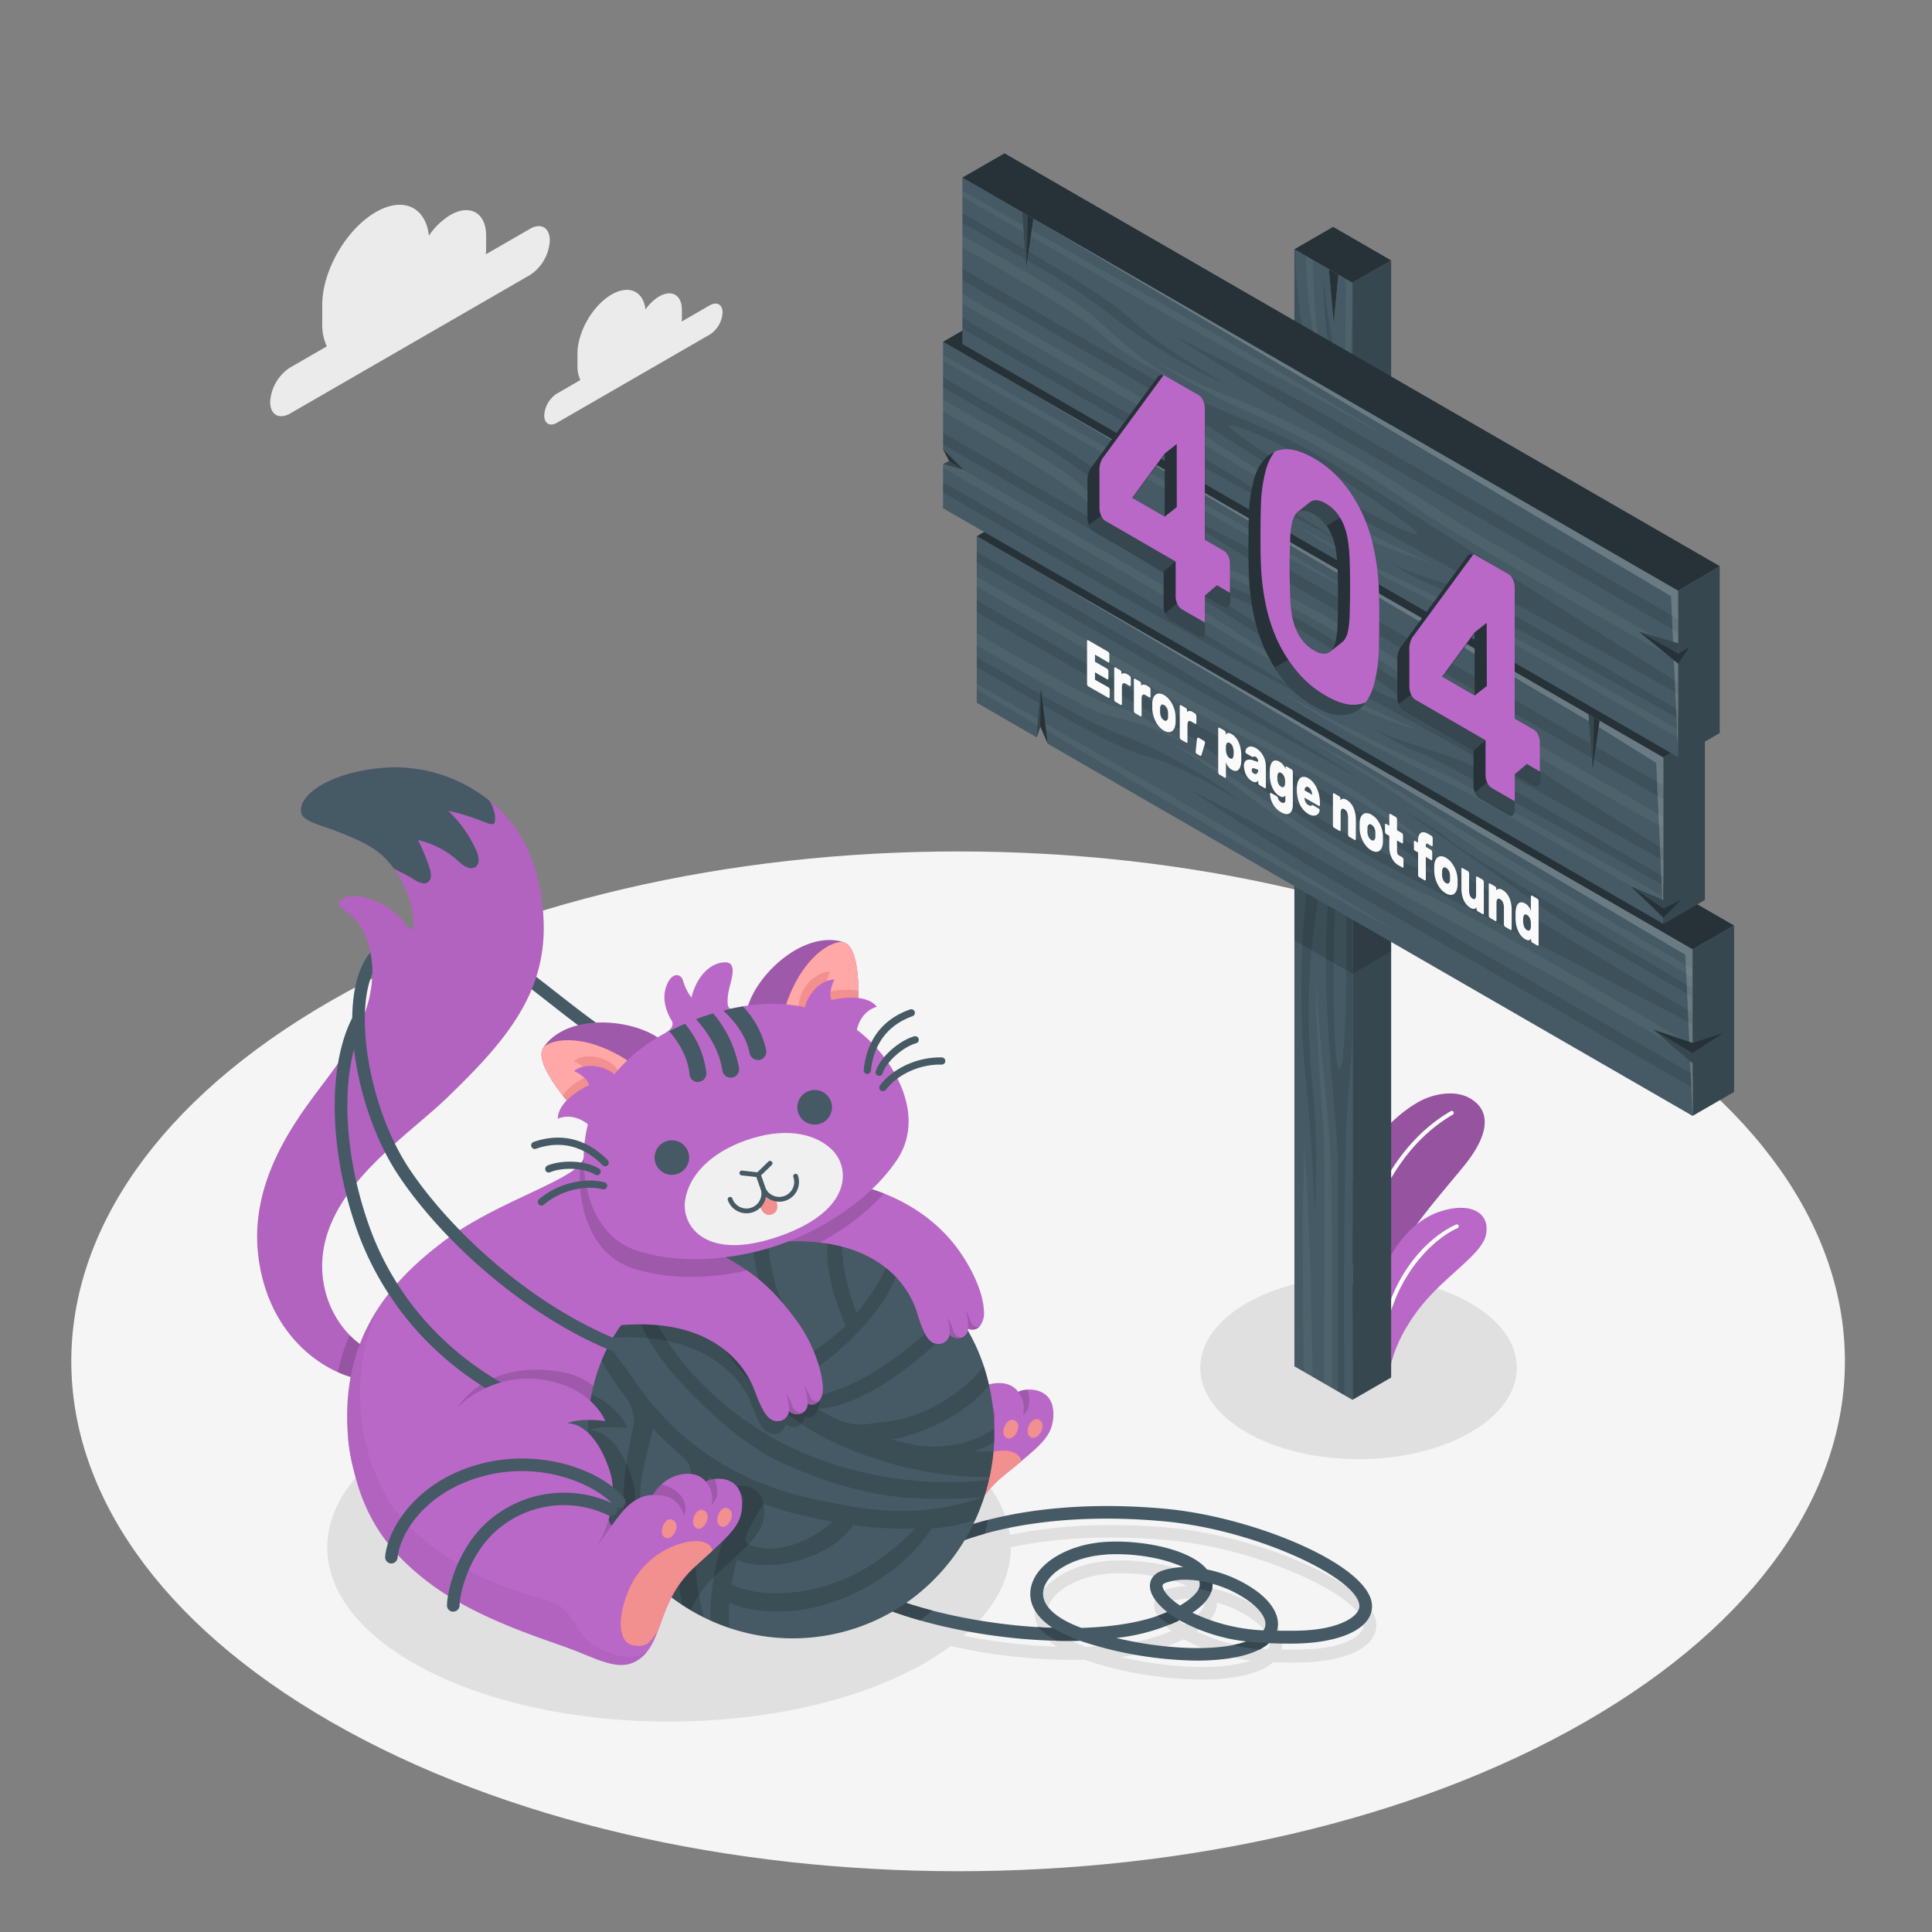 <svg xmlns="http://www.w3.org/2000/svg" xmlns:xlink="http://www.w3.org/1999/xlink" viewBox="0 0 500 500"><rect x="0" y="0" width="500" height="500" fill="#808080" stroke="none"/><defs><clipPath id="freepik--clip-path--inject-28"><path d="M256.53,361.25c5.06,29.3-14,57.06-42.59,62s-55.87-14.8-60.94-44.1c-4.26-24.66,9.1-45.21,30.49-54a61.87,61.87,0,0,1,19.73-4.49C229.07,319.07,251.87,334.32,256.53,361.25Z" style="fill:none"></path></clipPath></defs><g id="freepik--Floor--inject-28"><path id="freepik--floor--inject-28" d="M410.25,259c-89.63-51.53-234.95-51.53-324.58,0s-89.62,135.09,0,186.62,234.94,51.54,324.57,0S499.87,310.5,410.25,259Z" style="fill:#f5f5f5"></path></g><g id="freepik--Shadows--inject-28"><ellipse id="freepik--Shadow--inject-28" cx="351.59" cy="353.98" rx="40.97" ry="23.65" style="fill:#e0e0e0"></ellipse><path id="freepik--shadow--inject-28" d="M302.71,395.39c-16.36-1.51-30.28-.47-41.34,1.82-1.46-10.44-10-20.66-25.68-28.64-34.54-17.61-90.55-17.61-125.09,0s-34.54,46.16,0,63.77,90.55,17.6,125.09,0A74.66,74.66,0,0,0,246.05,426a143.47,143.47,0,0,0,34.5,3.53l1.19.39a98.94,98.94,0,0,0,29.07,4.75c7.63,0,14-1.21,17.6-3.66a10.91,10.91,0,0,0,1.08-.83c4.72.14,9.85.33,15.25-.75,7.83-1.58,11.67-5,11.45-9.12C355.64,410,325.6,397.49,302.71,395.39ZM281,426.21c-6.72-2.47-10.3-5.84-9.9-9.38.53-4.66,7.41-8.86,15.67-9.55,1.14-.09,2.31-.14,3.47-.14,6.37,0,12.9,1.36,17,3.35a18.05,18.05,0,0,0-5.42.91c-2.47.85-3.61,2.83-3,5.17.48,1.76,2,3.69,4.32,5.54C297.41,424.66,289.59,425.94,281,426.21Zm26.88-12.47a22.35,22.35,0,0,1,3.61.3,1.43,1.43,0,0,1,.09.27c.49,1.74-1.34,3.92-5.08,6.11-2.57-1.72-4.11-3.45-4.45-4.71-.11-.39-.23-.84.88-1.22A15.24,15.24,0,0,1,307.86,413.74ZM290,428.81a50.6,50.6,0,0,0,15.84-4.33l.51-.26a46.88,46.88,0,0,0,17.36,5.5C316.47,432.3,303.14,431.92,290,428.81Zm38.11-2a47.33,47.33,0,0,1-18.4-4.59c3.56-2.39,5.31-4.89,5.23-7.46a29.4,29.4,0,0,1,9.7,4.68c2.65,2,4.09,4.18,4,5.91A3,3,0,0,1,328.09,426.85Zm16-.63c-4.44.9-8.62.71-12.48.73a6.47,6.47,0,0,0,.24-1.33c.2-2.88-1.66-6-5.24-8.73a33.53,33.53,0,0,0-13.14-5.81c-4.39-5.46-17.77-7.82-27-7.06-9.92.84-17.94,6.18-18.65,12.44-.27,2.37.36,6.22,5.69,9.74a147.72,147.72,0,0,1-24.14-2.85c8.14-7,12.21-15,12.22-22.88,10.79-2.28,24.52-3.33,40.81-1.83,23.95,2.2,50.14,14.7,50.52,21.84C353,422.61,349.83,425.07,344.09,426.22Z" style="fill:#e0e0e0"></path></g><g id="freepik--Clouds--inject-28"><g id="freepik--clouds--inject-28"><path d="M137.17,59.22l-11.46,6.61a13,13,0,0,0,.1-1.51V61c0-5.91-4.15-8.3-9.27-5.35A17.92,17.92,0,0,0,111,61c-.83-7.43-6.66-10.2-13.74-6.11-7.65,4.42-13.86,15.16-13.86,24v5a13.07,13.07,0,0,0,1.18,5.75l-9.52,5.49a11.37,11.37,0,0,0-5.14,8.9c0,3.28,2.3,4.61,5.14,3l62.09-35.85a11.38,11.38,0,0,0,5.14-8.9C142.31,58.91,140,57.58,137.17,59.22Z" style="fill:#ebebeb"></path><path d="M183.72,79l-7.31,4.22a8,8,0,0,0,.06-1V80.13c0-3.76-2.64-5.29-5.9-3.4a11.39,11.39,0,0,0-3.52,3.38c-.54-4.74-4.25-6.5-8.76-3.89-4.88,2.81-8.84,9.66-8.84,15.3v3.17a8.27,8.27,0,0,0,.75,3.66l-6.07,3.51a7.23,7.23,0,0,0-3.28,5.67c0,2.09,1.47,2.94,3.28,1.89l39.59-22.85A7.25,7.25,0,0,0,187,80.89C187,78.8,185.53,78,183.72,79Z" style="fill:#ebebeb"></path></g></g><g id="freepik--Plant--inject-28"><g id="freepik--Plants--inject-28"><path d="M345.19,350.33a126.12,126.12,0,0,1,2.06-35c2.66-13.82,10.59-25,20.08-30.26,3.29-1.81,10.17-3.75,14.67.31,4.29,3.87,2,10.1-3.25,16.51-10.34,12.62-20.53,23.18-23.32,39.74l-1.16,12.28Z" style="fill:#BA68C8"></path><path d="M345.19,350.33a126.12,126.12,0,0,1,2.06-35c2.66-13.82,10.59-25,20.08-30.26,3.29-1.81,10.17-3.75,14.67.31,4.29,3.87,2,10.1-3.25,16.51-10.34,12.62-20.53,23.18-23.32,39.74l-1.16,12.28Z" style="opacity:0.2"></path><path d="M348.39,348.78a.52.52,0,0,1-.52-.52c0-16,3.39-29.85,10.37-42.35,4.6-8.26,10.24-14.26,17.22-18.34a.52.52,0,0,1,.71.19.51.51,0,0,1-.19.7c-6.82,4-12.33,9.85-16.85,18-6.88,12.35-10.23,26-10.23,41.85A.51.51,0,0,1,348.39,348.78Z" style="fill:#fff"></path><path d="M359.61,356.09c0-3.93,2.62-11.21,8.32-18.25,6.3-7.8,15.57-13.26,16.62-18.19,1.27-5.92-4.17-8.8-12.22-6-9.67,3.42-19.21,16.73-18.06,40.23Z" style="fill:#BA68C8"></path><path d="M357.29,352.59a.47.47,0,0,0,.31-.43c1.19-20.82,13.23-31.51,19.63-34.34a.5.5,0,0,0,.25-.65.49.49,0,0,0-.65-.25c-7.08,3.13-19,13.93-20.21,35.19a.51.51,0,0,0,.47.52A.45.45,0,0,0,357.29,352.59Z" style="fill:#fff"></path></g></g><g id="freepik--Character--inject-28"><g id="freepik--Cat--inject-28"><g id="freepik--Yarn--inject-28"><path d="M309.71,429.76A98.94,98.94,0,0,1,280.64,425l-1.19-.39c-16.45.47-35.38-2.67-49.2-7.82l1.14-3.06c11.37,4.23,26.75,7.09,41,7.55-5.34-3.52-6-7.37-5.69-9.73.71-6.27,8.72-11.61,18.65-12.45,9.22-.76,22.6,1.6,27,7.07a33.38,33.38,0,0,1,13.14,5.8c3.58,2.75,5.44,5.85,5.24,8.73a6.47,6.47,0,0,1-.24,1.33c3.86,0,8,.17,12.48-.73,5.74-1.15,8.95-3.61,8.84-5.74-.38-7.14-26.57-19.64-50.52-21.84-31.9-2.94-54,3.89-63.31,10.63l-1.92-2.64c9.72-7.07,32.73-14.26,65.53-11.24,22.88,2.1,52.93,14.56,53.48,24.92.22,4.09-3.63,7.54-11.45,9.12-5.41,1.08-10.54.89-15.26.75a9.69,9.69,0,0,1-1.07.83C323.7,428.55,317.33,429.76,309.71,429.76Zm-20.83-5.85c13.16,3.11,26.49,3.48,33.71.9a46.82,46.82,0,0,1-17.36-5.5l-.51.26A50.87,50.87,0,0,1,288.88,423.91Zm19.71-6.55a47.42,47.42,0,0,0,18.4,4.58,3.15,3.15,0,0,0,.5-1.46c.12-1.72-1.33-3.88-4-5.91a29.6,29.6,0,0,0-9.7-4.68C313.9,412.46,312.15,415,308.59,417.36Zm-19.47-15.13c-1.17,0-2.33,0-3.47.14-8.26.69-15.15,4.89-15.67,9.55-.4,3.54,3.18,6.91,9.89,9.38,8.61-.27,16.43-1.55,22.21-4.1-2.34-1.85-3.83-3.78-4.31-5.54-.63-2.34.51-4.32,3-5.17a18,18,0,0,1,5.42-.91C302,403.59,295.49,402.23,289.12,402.23Zm17.64,6.6a15.16,15.16,0,0,0-4.95.75c-1.11.38-1,.83-.88,1.22.34,1.26,1.87,3,4.45,4.71,3.74-2.19,5.57-4.37,5.08-6.11a1.43,1.43,0,0,0-.09-.27A23.65,23.65,0,0,0,306.76,408.83Z" style="fill:#455a64"></path><path d="M319.12,425.73a68.34,68.34,0,0,0,6.78,1.2,12.76,12.76,0,0,0,1.41-.83,9.69,9.69,0,0,0,1.07-.83s-3.2-.16-5.79-.46A24.55,24.55,0,0,1,319.12,425.73Z" style="fill:#37474f"></path><path d="M302.82,420.43c.65-.27,1.29-.56,1.9-.86l.51-.26a20.91,20.91,0,0,1-3.15-2.11c-.77.34-1.59.65-2.43.95A13.06,13.06,0,0,0,302.82,420.43Z" style="fill:#37474f"></path><path d="M310.46,409.4a2.49,2.49,0,0,1-.24,1.8,13.53,13.53,0,0,1,3.22.82,5.45,5.45,0,0,0,.38-2.13,16.47,16.47,0,0,0-3.45-.76A1.43,1.43,0,0,1,310.46,409.4Z" style="fill:#37474f"></path><path d="M268.46,421.09a24.29,24.29,0,0,0,5,3.54q3,.06,6,0a49.41,49.41,0,0,1-7-3.33C271.11,421.24,269.79,421.18,268.46,421.09Z" style="fill:#37474f"></path><path d="M236.08,401.72l1.92,2.64c3.66-2.66,9.33-5.33,16.81-7.41a25.44,25.44,0,0,0,.84-3.57C246.87,395.64,240.25,398.69,236.08,401.72Z" style="fill:#37474f"></path><path d="M241.25,416.81c-3.5-.92-6.83-1.94-9.86-3.07l-1.14,3.06c2.46.92,5.09,1.76,7.83,2.54C239.17,418.55,240.23,417.7,241.25,416.81Z" style="fill:#37474f"></path></g><g id="freepik--cat--inject-28"><path d="M178,278.37h-.07c-12.42-.47-24.18-9.7-35.55-18.62-9.72-7.63-18.91-14.84-26.76-14.84a1.63,1.63,0,0,1,0-3.26c9,0,18.6,7.54,28.78,15.53,11,8.6,22.29,17.49,33.66,17.92a1.64,1.64,0,0,1-.06,3.27Z" style="fill:#455a64"></path><g id="freepik--Tail--inject-28"><path d="M97.27,350.05c-8.84-3.28-16.4-15.37-13.11-28.83,4-16.22,21.77-27.71,31.54-37.12,18.16-17.49,29.28-31.47,23.49-56.63-5.07-22-25.46-29.36-37.58-28.91-15,.57-24.48,6.83-23.65,11.7.37,2.16,4.46,3.12,7.69,4.31,10,3.66,13.12,5.9,16.32,10.21,4.87,6.56,5.69,15.13,4.64,15.72s-2.44-4.34-9.09-7.18-9.9-.79-9.84.69,6.18,2.88,8,11.68c1.54,7.32,1.17,16.75-9.84,31.82-6.78,9.28-22.19,26.65-18.83,48.82S87.25,356.6,94.2,357Z" style="fill:#BA68C8"></path><path d="M97.27,350.05c-8.84-3.28-16.4-15.37-13.11-28.83,4-16.22,21.77-27.71,31.54-37.12,18.16-17.49,29.28-31.47,23.49-56.63-5.07-22-25.46-29.36-37.58-28.91-15,.57-24.48,6.83-23.65,11.7.37,2.16,4.46,3.12,7.69,4.31,10,3.66,13.12,5.9,16.32,10.21,4.87,6.56,5.69,15.13,4.64,15.72s-2.44-4.34-9.09-7.18-9.9-.79-9.84.69,6.18,2.88,8,11.68c1.54,7.32,1.17,16.75-9.84,31.82-6.78,9.28-22.19,26.65-18.83,48.82S87.25,356.6,94.2,357Z" style="opacity:0.05"></path><path d="M94.2,357l3.07-6.94a18.79,18.79,0,0,1-6.76-4.51,47.87,47.87,0,0,0-3.09,9.57A20.16,20.16,0,0,0,94.2,357Z" style="opacity:0.15"></path><path d="M123,224.4c1.35-.89.87-3,.2-4.42A32.51,32.51,0,0,0,116,209.83a49.49,49.49,0,0,1,6.5,1.84c3.08,1,5.07,2.31,5.53,1.17a5.79,5.79,0,0,0-.12-2.61c-.54-2.12-1.06-2.89-1.79-3.46a39.49,39.49,0,0,0-24.55-8.21c-15,.57-24.48,6.83-23.65,11.7.37,2.16,4.46,3.12,7.69,4.31,10,3.66,13.12,5.9,16.32,10.21,0,.06,3.62,1.79,5.25,2.83a5.66,5.66,0,0,0,2.39,1,1.75,1.75,0,0,0,1.13-.27c1.12-.74.88-2.42.47-3.69a51,51,0,0,0-3-7.25,23.3,23.3,0,0,1,10.44,5.45C119.86,224,121.57,225.3,123,224.4Z" style="fill:#455a64"></path></g><g id="freepik--Paw--inject-28"><path d="M171.67,344.22c1.27,17.38,7,28.2,18.82,38.24s28.69,16,36.14,19.28,13,7.2,18.36,2.64,4.92-14.43,14.47-22.27,12.9-10,13.15-15.72c.32-7.51-6.91-7.32-9.12-6.19,0,0-1.87-3.2-7.2-2a10.8,10.8,0,0,0-6.61,4.78s-3.32-.2-6.83,3.08c-3.11,2.9-9.16,10.69-9.16,10.69s6.46-10.15,3.64-21c-2.55-9.82-8.83-12.5-8.83-12.5s2.7-1.38,9.92-.09c0,0-3-8.38-16.18-11.63s-21.89,6.18-21.89,6.18Z" style="fill:#BA68C8"></path><path d="M252,360.29h0a11,11,0,0,0-2.36,2.67c2,0,6.19.21,7.66,5.31C257.34,368.27,259,362.52,252,360.29Z" style="opacity:0.15"></path><path d="M264.74,366.18s2.71-1.53,1.14-6.55a6.59,6.59,0,0,0-2.39.57A6.72,6.72,0,0,1,264.74,366.18Z" style="opacity:0.15"></path><path d="M256.26,375.87a21.26,21.26,0,0,0-14.88,13c-3,7.13-1.93,11.9,1,12.63s4.3.32,6.83-3.53c2.1-4.79,4.08-10.73,10.29-15.83l4.84-3.95C264,376.09,261.26,374.64,256.26,375.87Z" style="fill:#f28f8f"></path><path d="M254.74,369.07c-2-.79-4,3.84-1.74,4.72C254.87,374.52,257.35,370.13,254.74,369.07Z" style="fill:#ffa8a7"></path><path d="M262.4,367.5c-1.95-.79-4,3.84-1.74,4.72C262.53,373,265,368.56,262.4,367.5Z" style="fill:#f28f8f"></path><path d="M268.69,367.34c-1.95-.8-4,3.83-1.74,4.71C268.83,372.78,271.31,368.4,268.69,367.34Z" style="fill:#f28f8f"></path></g><g id="freepik--Body--inject-28"><path d="M151.07,299.58c-1,5.55-21.89,10.83-36.23,21.64s-27,25.55-24.75,51.1c2.47,28,27.71,38.33,41,38.33s58.67-3.52,81.9-36.57S204.93,297.51,151.07,299.58Z" style="fill:#BA68C8"></path><path d="M118.39,364.31s7.23-12.75,27.08-9.23,18.07,34.27,18.07,34.27.22,17.19-12.47,15.39S118.39,364.31,118.39,364.31Z" style="opacity:0.15"></path><path d="M151.07,299.58a3.78,3.78,0,0,1-.92,1.72c-.85,10.24,2.31,23.44,14,27.07,12.71,4,27.06,1.68,36.69-1.71a70.17,70.17,0,0,0,9.23-4.06C198.25,308.41,177.35,298.57,151.07,299.58Z" style="opacity:0.15"></path></g><path d="M159.08,372.19l-.35,0c-44-9.45-60.2-37.22-66-52.94-7.5-20.44-8.15-42.83-1.62-55.71A1.63,1.63,0,1,1,94.06,265c-6.14,12.12-5.43,33.46,1.78,53.11,5.53,15.08,21.15,41.74,63.58,50.86a1.63,1.63,0,0,1-.34,3.23Z" style="fill:#455a64"></path><g id="freepik--yarn--inject-28"><path d="M256.53,361.25c5.06,29.3-14,57.06-42.59,62s-55.87-14.8-60.94-44.1c-4.26-24.66,9.1-45.21,30.49-54a61.87,61.87,0,0,1,19.73-4.49C229.07,319.07,251.87,334.32,256.53,361.25Z" style="fill:#455a64"></path><g style="clip-path:url(#freepik--clip-path--inject-28)"><path d="M290.38,369.62a113.15,113.15,0,0,1-38.3,6.05,68.11,68.11,0,0,0,7.64-3.62c5.61-3,12.62-6.36,14.15-13,.3-1.24-1.22-1-1.81-.51-4.38,3.61-9.65,8.2-15.37,11.7a29.17,29.17,0,0,1-21.42,3.42c-1.51-.33-3-.7-4.54-1.11a49.29,49.29,0,0,0,14.79-5.48c10.65-6.07,16.12-14.59,18-26.46.22-1.34-1.15-1.78-2-.91-1.64,1.63-1.94,3.36-2.69,5.58-2.41,7-5.76,11.06-11.73,15.44a41.36,41.36,0,0,1-14,6.58c-2.56.64-5.21.75-7.8,1.15a14.53,14.53,0,0,1-7.92-.76,49.77,49.77,0,0,1-5.69-3.12c11.21-.66,23.73-10.57,30.93-17.28,7.62-7.11,13.13-16,11.9-26.56-.21-1.89-2.39-.75-2.65.53-1,4.93-1.45,8.17-3.75,12.87a36.61,36.61,0,0,1-9.54,11.79c-8.28,7.17-19.68,14.89-30.93,15.92-1.57-1.16-3.13-2.37-4.61-3.66,8.43-3.15,15.63-9.44,21.52-16.24a41.57,41.57,0,0,0,8.1-13.52c1.13-3.18,3.65-8.43,2.32-11.76-.63-1.56-2.56-.08-2.67,1-.79,8.11-5.44,16-10.61,22.21-2.46-6.84-4.17-12.85-3.7-20.41a87,87,0,0,1,1.49-10.64c.22-1.13.59-2.24,0-3.29-.81-1.51-2.71.84-2.43,1.94-.07-.28-1,1.17-1.09,1.27-.85,1.48-.77,3.7-1,5.36a58,58,0,0,0-.85,8.42c-.18,7.44,1.88,13.84,4.75,20.55a66.76,66.76,0,0,1-8.74,7c-1.89-1.4-3.21-5-4.27-6.93a65.3,65.3,0,0,1-4.52-8.71c-2.77-7.21-2.11-15.73-5.13-22.57-.35-.8-1.82.12-1.85.75-.26,9.38,1.29,19.06,5.4,27.6,1.6,3.34,3.92,9.14,6.92,12.37a11.32,11.32,0,0,1-2.46,1.4,9.3,9.3,0,0,1-2.92.83c-2.38.16-3.71-2-5.13-3.57a68.37,68.37,0,0,1-4.65-5.81,57.7,57.7,0,0,1-8.17-16.06c-1.46-4.79-1.12-10.31-3.42-14.83-1.11-2.18-3.79.07-3.18,1.95,1.61,5,.74,10.47,2.29,15.58A65.72,65.72,0,0,0,188.82,351a73.61,73.61,0,0,0,25.79,21.7c14,6.86,31.93,10.83,48.62,9.2a96.32,96.32,0,0,1-54-5.31c-19.5-7.87-39-25.51-44.08-46.56-.21-.8-1.64-.36-1.7.34-1,10.41,7,21.43,13.83,28.54,7.82,8.1,16.12,15.75,26.61,20.34,11.41,5,22.85,8.33,35.4,8.56a149.08,149.08,0,0,0,15.17-.32,69.64,69.64,0,0,1-19.42,3.58c-8.57.11-17.08-1.41-25.4-3.32-13.52-3.11-24.82-8.66-35.05-18.14a80.47,80.47,0,0,1-10.92-13.08c-3.1-4.43-7.66-9.52-8.82-14.87-.26-1.21-2.27.12-2.19,1,.32,4.41,2.41,8.6,4.68,12.32,1.27,2.1,2.73,4.05,4.16,6a11.45,11.45,0,0,1,2.58,6.16c.08,1.92-.62,3.52-.9,5.36s-.61,3.37-.9,5.06a65.86,65.86,0,0,0-.85,10.59c-.1,11.42,5.35,21.31,11.51,30.53.64,1,2.29-.57,2-1.45-3.38-10.63-9.88-19.05-9.27-30.75.31-5.82,2-11.19,3.33-16.74.11.12.23.26.34.36,1.94,2,4,4,6.1,5.81,1.7,1.46,3.62,3.11,3.37,5.58a29.48,29.48,0,0,1-1.41,4.87,38.5,38.5,0,0,0-1,5.54c-.4,3.21-.53,6.45-.77,9.67-.75,10.48,2,23.91,9.58,31.74a1.08,1.08,0,0,0,1.37,0,22.53,22.53,0,0,0,4.34,6.51.92.92,0,0,0,1.5-1,56.65,56.65,0,0,1-3.69-24.09c7.25,3.26,17.55,2.73,24.47.58a53,53,0,0,0,15-7,45.55,45.55,0,0,0,12.89-12.72c8.84-.73,16.2-3.47,23.94-8.09a2.38,2.38,0,0,0,.91-2.12,38.51,38.51,0,0,0,5.6-2.14,2.46,2.46,0,0,0,.85-2.94,53.78,53.78,0,0,0,18.45-8.06C291.88,371.6,292.26,369,290.38,369.62ZM193,397.53c.41-.91.85-1.83,1.32-2.72a49.41,49.41,0,0,1,3.14-5.29,2.06,2.06,0,0,0,.17-.33q2.81,1,5.74,1.86c4,1.1,8.15,2.06,12.38,2.81-.35,0-1.58,1.15-1.87,1.36-.66.47-1.34.94-2,1.37a28.78,28.78,0,0,1-4.17,2.23,22,22,0,0,1-8.77,2,16.85,16.85,0,0,1-4.4-.82C193.37,399.66,192.45,398.82,193,397.53ZM184.24,412a54.61,54.61,0,0,0,0,12.65c-2.72-7.39-4.6-14.86-4.1-22.95a88.83,88.83,0,0,1,3.44-19.58c0,.32,4.08,2.45,4.5,2.69,1.1.61,3.95,1.43,4.39,2.73a1.27,1.27,0,0,1,0,.77,5.41,5.41,0,0,1-.83,1.62C187.16,396.62,185.09,404,184.24,412Zm43.51-8.57a46.77,46.77,0,0,1-13.07,6.66c-7.23,2.43-17.94,3.54-25.38,0a50,50,0,0,1,1.44-6.45c3.67,1.76,9.23,1.58,12.54,1,6-1.11,14.09-4.48,17.42-9.95a98.29,98.29,0,0,0,16.16.88A58.25,58.25,0,0,1,227.75,403.43Z" style="opacity:0.15"></path></g></g><g style="opacity:0.15"><path d="M163.33,381.82c-4.43-12.52-10.84-11.63-10.84-11.63s2.63-1.52,9.9-.61c0,0-2-5.46-9.3-8.71a50.7,50.7,0,0,0-.09,18.28,54.84,54.84,0,0,0,8.29,20.93C163.27,396,165.81,388.83,163.33,381.82Z"></path><path d="M178.74,416.72a27.88,27.88,0,0,1,6.72-9.35c9.12-8.33,12.35-10.7,12.29-16.39-.07-7.52-7.28-7-9.43-5.71,0,0-2-3.1-7.29-1.63a10.79,10.79,0,0,0-6.35,5.12s-3.57-.37-7.28,3.61a77,77,0,0,0-6,7.94A53.83,53.83,0,0,0,178.74,416.72Z"></path></g><g id="freepik--paw--inject-28"><path d="M254.62,339.1c-.18-4.44-2.87-10.41-6.35-15.33-5.8-8.2-14.15-13.28-22.57-16L204,321.27c23.14-.78,31.11,11.4,33.25,18.2,1.48,4.7,2.73,8.32,5.47,8.32a2.78,2.78,0,0,0,3-2.34c1.89,1.8,4.72.73,4.84-1.58a2.44,2.44,0,0,0,2.91-.52A5.54,5.54,0,0,0,254.62,339.1Z" style="fill:#BA68C8"></path><path d="M225.7,307.73,204,321.27a54.81,54.81,0,0,1,8.18.3,62.43,62.43,0,0,0,16.63-12.7Q227.28,308.24,225.7,307.73Z" style="opacity:0.15"></path><path d="M253.48,343.35a.1.1,0,0,0,0-.05,1.7,1.7,0,0,1-2.21-1.2c-.74-1.77-1-2.6-1.36-3a14.75,14.75,0,0,1,.62,4.77A2.44,2.44,0,0,0,253.48,343.35Z" style="opacity:0.15"></path><path d="M248.91,346.16a2.63,2.63,0,0,1-2.35-2.17c-.56-1.86-.89-2.44-1.29-2.84a12.78,12.78,0,0,1,.46,4.3A3,3,0,0,0,248.91,346.16Z" style="opacity:0.15"></path></g><g id="freepik--paw--inject-28"><path d="M90.09,372.32c2.18,17.29,8.44,27.79,20.81,37.2S140.4,424,148,426.87s13.35,6.5,18.48,1.67,4.15-14.67,13.28-23,12.35-10.7,12.3-16.39c-.08-7.52-7.28-6.95-9.44-5.71,0,0-2-3.1-7.29-1.63a10.83,10.83,0,0,0-6.35,5.12s-3.57-.37-7.28,3.61c-2.9,3.11-8,11-8,11s7.62-11,3.89-21.53c-4.43-12.52-10.84-11.63-10.84-11.63s2.63-1.52,9.91-.61c0,0-3.37-9-16.77-10.76a26,26,0,0,0-21.54,7.32Z" style="fill:#BA68C8"></path><path d="M171.2,384.14h0a10.59,10.59,0,0,0-2.22,2.79c2.87-.05,6.35.2,8.13,5.37C177.11,392.3,179.35,386.47,171.2,384.14Z" style="opacity:0.15"></path><path d="M184.18,389.35s2.63-1.67.8-6.6a6.63,6.63,0,0,0-2.36.69A6.69,6.69,0,0,1,184.18,389.35Z" style="opacity:0.15"></path><path d="M176.23,399.47a21.28,21.28,0,0,0-14.17,13.73c-2.62,7.29-1.31,12,1.62,12.57s4.31.1,6.64-3.88c1.84-4.9,3.51-10.94,9.44-16.35,1.75-1.6,3.29-3,4.62-4.21C184,399.28,181.16,398,176.23,399.47Z" style="fill:#f28f8f"></path><path d="M173.86,393.26c-2-.69-3.79,4-1.49,4.8C174.28,398.69,176.53,394.18,173.86,393.26Z" style="fill:#f28f8f"></path><path d="M181.92,390.79c-2-.69-3.79,4-1.49,4.81C182.34,396.23,184.59,391.71,181.92,390.79Z" style="fill:#f28f8f"></path><path d="M188.2,390.3c-2-.69-3.8,4-1.49,4.8C188.62,395.73,190.86,391.22,188.2,390.3Z" style="fill:#f28f8f"></path><path d="M160.65,428.54c-11.87-2.56-10.28-9-15.59-12.78s-17.14-2.37-36.11-17.89S89.1,348.67,101.22,334c-7.65,9.41-12.61,21.54-11.13,38.33a45.2,45.2,0,0,0,1.41,7.91c3,12.76,9,21.41,19.4,29.29,12.38,9.4,29.5,14.51,37.1,17.35s13.35,6.5,18.48,1.67a9.69,9.69,0,0,0,1.12-1.28A8.88,8.88,0,0,1,160.65,428.54Z" style="opacity:0.05"></path></g><path d="M205.4,345.41c-6.19-8.51-11.06-12.49-18.57-16.69v-4.87c-1.13.39-2.25.81-3.34,1.26a51.08,51.08,0,0,0-24.91,21.16c22.86-1.72,33.15,9.94,35.7,16.65,1.79,4.71,3.28,8.33,6.08,8.17a2.85,2.85,0,0,0,2.89-2.57c2,1.72,4.87.47,4.85-1.89a2.5,2.5,0,0,0,2.94-.71,5.67,5.67,0,0,0,.91-4.41C211.5,357,209,350.39,205.4,345.41Z" style="opacity:0.15"></path><g id="freepik--paw--inject-28"><path d="M212.9,358.16c-.44-4.52-2.92-11.13-6.54-16.1-6.2-8.51-11.06-12.49-18.58-16.69v-5.92S160.69,325,160.19,343c23.59-2.17,32.45,9.8,35,16.62,1.79,4.71,3.28,8.33,6.08,8.17a2.85,2.85,0,0,0,2.89-2.57c2,1.72,4.87.47,4.85-1.89a2.5,2.5,0,0,0,2.94-.71C213,361.35,213.06,359.76,212.9,358.16Z" style="fill:#BA68C8"></path><path d="M212,362.57l0-.05a1.74,1.74,0,0,1-2.33-1.1c-.86-1.76-1.14-2.6-1.57-3a14.86,14.86,0,0,1,.92,4.84A2.5,2.5,0,0,0,212,362.57Z" style="opacity:0.15"></path><path d="M207.49,365.71a2.7,2.7,0,0,1-2.53-2.08c-.68-1.87-1.06-2.44-1.49-2.82a13.15,13.15,0,0,1,.73,4.36A3.08,3.08,0,0,0,207.49,365.71Z" style="opacity:0.15"></path><path d="M167.22,329.19c8.86,2.05,18.23,1.38,26.11-.39-1.71-1.19-3.53-2.3-5.55-3.43v-5.92S175.4,322,167.22,329.19Z" style="opacity:0.15"></path></g><path d="M193.62,260.23c2.73-8.65,14.67-19.56,24.73-16.39,5.66,1.78,3.39,22.67,3.39,22.67S203.35,267.92,193.62,260.23Z" style="fill:#BA68C8"></path><path d="M193.62,260.23c2.73-8.65,14.67-19.56,24.73-16.39,5.66,1.78,3.39,22.67,3.39,22.67S203.35,267.92,193.62,260.23Z" style="opacity:0.15"></path><path d="M202.17,264.47c9.26,2.83,19.57,2,19.57,2s2.27-20.89-3.39-22.67C214.68,243.3,205.78,248.89,202.17,264.47Z" style="fill:#ffa8a7"></path><path d="M214.06,256.78c-.86-2.32.8-5.31.8-5.31-3.39,0-7.81,3.48-8.22,9.09,0,0,6.91,8.32,14,3.91a9.26,9.26,0,0,1,1.48-3.31c.06-1.44.1-3.06.07-4.73A20.23,20.23,0,0,0,214.06,256.78Z" style="fill:#f28f8f"></path><path d="M170.17,268.47c-7.53-5-23.67-6.11-29.55,2.65-3.31,4.93,11.54,19.84,11.54,19.84S167.37,280.55,170.17,268.47Z" style="fill:#BA68C8"></path><path d="M170.17,268.47c-7.53-5-23.67-6.11-29.55,2.65-3.31,4.93,11.54,19.84,11.54,19.84S167.37,280.55,170.17,268.47Z" style="opacity:0.15"></path><path d="M166.14,277.12c-5.47,8-14,13.84-14,13.84s-14.85-14.91-11.54-19.84C143.15,268.4,153.59,267.21,166.14,277.12Z" style="fill:#ffa8a7"></path><path d="M148.52,274.62s3.17,1.3,3.95,3.65c0,0-4.6,2-6.87,5.2.85,1.1,1.72,2.14,2.53,3.09a8.94,8.94,0,0,1,4,1.84c8.29-1,8-11.22,8-11.22C157.21,273,151.17,272.5,148.52,274.62Z" style="fill:#f28f8f"></path><path d="M201.89,322.07c-9.63,3.39-24,5.67-36.69,1.72-15.15-4.72-16-25.52-12.3-35.1s11.25-19.34,28.58-25.45,29.35-3.24,38.22,1.92,21.26,21.89,12.41,35.06C224.68,311.26,211.52,318.68,201.89,322.07Z" style="fill:#BA68C8"></path><path d="M201.81,319.9c19.19-6.77,18.19-18,13.34-22.52s-12.89-5.5-22.07-2.27-14.82,9.06-15.78,15.6S182.61,326.66,201.81,319.9Z" style="fill:#f0f0f0"></path><path d="M196.56,311.86s.78,3.25,3.2,2.44,1-3.88,1-3.88l-3-2.18Z" style="fill:#f28f8f"></path><path d="M196.44,304.69l-4.51-.5a.62.62,0,0,1,.14-1.24l3.93.44,2.85-2.77a.62.62,0,0,1,.88,0,.63.63,0,0,1,0,.88Z" style="fill:#455a64"></path><path d="M193.18,314a5.12,5.12,0,0,1-4.82-3.41.62.62,0,0,1,1.18-.41,3.86,3.86,0,0,0,7.29-2.57l-1.19-3.38a.62.62,0,1,1,1.17-.41l1.19,3.38a5.1,5.1,0,0,1-3.12,6.51A5,5,0,0,1,193.18,314Z" style="fill:#455a64"></path><path d="M201.64,311a5.16,5.16,0,0,1-2.2-.5,5.06,5.06,0,0,1-2.61-2.91l-1.19-3.38a.62.62,0,1,1,1.17-.41l1.19,3.38a3.84,3.84,0,0,0,2,2.2,3.87,3.87,0,0,0,5.32-4.77.62.62,0,0,1,.38-.79.61.61,0,0,1,.79.38,5.11,5.11,0,0,1-3.12,6.51A5,5,0,0,1,201.64,311Z" style="fill:#455a64"></path><path d="M215.06,285.08a4.48,4.48,0,1,1-5.71-2.74A4.48,4.48,0,0,1,215.06,285.08Z" style="fill:#455a64"></path><path d="M169.66,301.07a4.47,4.47,0,1,0,2.73-5.71A4.48,4.48,0,0,0,169.66,301.07Z" style="fill:#455a64"></path><path d="M156.61,301.83a.93.93,0,0,1-.66-.27c-3.42-3.49-9.19-7.07-17.24-4.26a.93.93,0,0,1-.62-1.76c9-3.12,15.39.84,19.19,4.71a.93.93,0,0,1,0,1.32A.9.9,0,0,1,156.61,301.83Z" style="fill:#455a64"></path><path d="M154.54,304.15a.87.87,0,0,1-.49-.14c-3.09-1.9-8.71-1.91-11.66-.64a.93.93,0,0,1-1.23-.48,1,1,0,0,1,.49-1.23c3.38-1.45,9.71-1.5,13.38.77a.93.93,0,0,1,.3,1.28A.91.91,0,0,1,154.54,304.15Z" style="fill:#455a64"></path><path d="M140.12,312a.94.94,0,0,1-.6-1.65c5.53-4.66,12.69-5.52,17-4.35a.93.93,0,0,1-.49,1.79c-3.86-1-10.29-.24-15.31,4A.91.91,0,0,1,140.12,312Z" style="fill:#455a64"></path><path d="M224.46,277.93h-.09a.93.93,0,0,1-.84-1c.53-5.4,3-12.5,12-15.69a.93.93,0,0,1,.63,1.75c-8,2.87-10.29,9.26-10.77,14.12A.92.92,0,0,1,224.46,277.93Z" style="fill:#455a64"></path><path d="M227.52,278.44a1.18,1.18,0,0,1-.31-.05.92.92,0,0,1-.56-1.19c1.43-4.06,6.39-8,9.94-9a.93.93,0,0,1,1.15.65.92.92,0,0,1-.65,1.14c-3.1.87-7.48,4.39-8.69,7.81A.93.93,0,0,1,227.52,278.44Z" style="fill:#455a64"></path><path d="M228.47,282.39a.9.9,0,0,1-.54-.18.93.93,0,0,1-.21-1.3c2.63-3.61,8.73-7.4,16-7.25a.93.93,0,0,1,0,1.86h0c-6.58-.15-12.07,3.26-14.42,6.49A.93.93,0,0,1,228.47,282.39Z" style="fill:#455a64"></path><path d="M208.32,260.69c.8-3.66,4.26-7.18,7.65-7.18,0,0-1.67,3-.81,5.31,0,0,8.65-2.27,11.77,1.74,0,0-3.92.72-5.19,5.95C214.65,270.92,208.32,260.69,208.32,260.69Z" style="fill:#BA68C8"></path><path d="M159,278c-2.91-2.36-7.81-2.95-10.46-.83,0,0,3.17,1.3,3.95,3.65,0,0-8.17,3.62-8.11,8.71,0,0,3.54-1.87,7.8,1.42C160.45,290,159,278,159,278Z" style="fill:#BA68C8"></path><path d="M189.34,261c-1.18.27-1.27-1.92-.73-4.64.49-2.46,2.47-7.37-1-7.31s-7.2,3.18-8.66,9.12a12.91,12.91,0,0,1-2.14-4.25c-.55-2.24-3.35-2.44-4.58,2-.94,3.39.69,6.78,1.59,8.2.5.79.29,2.1-1.38,3,0,0,7.21,2.47,12.07,0S189.34,261,189.34,261Z" style="fill:#BA68C8"></path><path d="M180.79,280a2.17,2.17,0,0,0,2-2.37,23.85,23.85,0,0,0-5.51-12.67c-1.43.61-2.8,1.25-4.08,1.91,3.12,3.66,4.9,7.4,5.25,11.17a2.18,2.18,0,0,0,2.17,2Z" style="fill:#455a64"></path><path d="M194,272.55a2.19,2.19,0,0,0,2.14,1.76,2,2,0,0,0,.42,0,2.18,2.18,0,0,0,1.72-2.56,23.47,23.47,0,0,0-6-11.26c-1.64.27-3.32.62-5.08,1.07C190.91,265,193.2,268.67,194,272.55Z" style="fill:#455a64"></path><path d="M180.12,263.76c2.29,2.53,5.95,7.38,6.82,13.27a2.17,2.17,0,0,0,2.15,1.86l.33,0a2.18,2.18,0,0,0,1.83-2.48,29.84,29.84,0,0,0-6.69-14.15c-1,.3-2,.63-3.08,1Z" style="fill:#455a64"></path></g><path d="M101.31,404.62h-.16a1.63,1.63,0,0,1-1.47-1.78c.66-6.88,7.42-18.85,23.37-23.63,15.46-4.64,31.65.59,38.37,8.32a1.64,1.64,0,1,1-2.47,2.15c-4.95-5.7-19.49-12-35-7.34-14.4,4.32-20.48,14.81-21.06,20.81A1.64,1.64,0,0,1,101.31,404.62Z" style="fill:#455a64"></path><path d="M117.32,417.12a1.64,1.64,0,0,1-1.64-1.62c0-3.35,2.47-14.77,10.8-21.94a29.81,29.81,0,0,1,32.5-4.27,1.64,1.64,0,0,1-1.58,2.87A26.38,26.38,0,0,0,128.61,396c-7.36,6.33-9.68,16.6-9.66,19.43a1.64,1.64,0,0,1-1.62,1.65Z" style="fill:#455a64"></path><path d="M96.38,251.94c-4.83,11.38-.41,35.57,9.5,50.48,10.7,16.1,32.4,36.37,56.74,45.37a1.64,1.64,0,0,1-.57,3.17,1.62,1.62,0,0,1-.56-.1c-25-9.26-47.34-30.09-58.33-46.63C92,287.5,87.7,260.59,94.24,248.87a16.12,16.12,0,0,1,1.63-2.41A28.89,28.89,0,0,1,96.38,251.94Z" style="fill:#455a64"></path></g></g><g id="freepik--Sign--inject-28"><g id="freepik--sign--inject-28"><polygon points="350.01 73.17 360.03 67.39 360.03 356.5 350.02 362.28 350.01 73.17" style="fill:#37474f"></polygon><polygon points="334.99 353.6 350.02 362.28 350.01 73.17 346.38 71.07 345.16 83.63 343.91 69.65 334.99 64.5 334.99 353.6" style="fill:#455a64"></polygon><path d="M350,269.13V233.49c-.58-13.85-1.25-32-1.14-39.93l-3.47-2c0,12.09-1.36,34.37-2.1,49.39-1,21.29,2.77,48.8,2.93,59.9s0,59.24,0,59.24l1.71,1s-.51-60.54.93-76.62C349.36,278.93,349.73,273.72,350,269.13Zm-3.43,7.54c-2.29-1-1.73-54.81.64-54C349.09,223.38,348.88,277.68,346.59,276.67Z" style="opacity:0.1"></path><polygon points="346.38 71.07 343.91 69.65 345.16 83.63 346.38 71.07" style="fill:#263238"></polygon><path d="M339.85,67.3c-.21,15.48,2.83,25.86,2.77,47.38,0,0-.34-15.22-2.39-26.5a136.68,136.68,0,0,1-2.28-22Z" style="fill:#fff;opacity:0.05"></path><path d="M350,73.17c0,5.1-.22,16.73-.85,23.89a288.76,288.76,0,0,0-.23,29.9s-1.79-16.89-1.19-26.9.59-27.87.59-27.87Z" style="fill:#fff;opacity:0.05"></path><path d="M335,122v18.54c1.59-9.77,4.08-20.08,4.52-24.47.66-6.57-.44-18.64-1.56-25.46s-3-18.32-2.67-25.9L335,64.5V82.93l.15,1.19c1.24,9.12,1.89,22.62,1.43,28.64A66,66,0,0,1,335,122Z" style="opacity:0.1"></path><path d="M340.87,254c-.3,6.8,2.61,32.16,3.17,40.15,1.1,15.61.6,65,.6,65l-2-1.17s.24-55.84,0-62.33C342.29,286.69,340,261.87,340.87,254Z" style="fill:#fff;opacity:0.05"></path><path d="M342.62,190.46c0,12.36-.39,35.8-2,45.69a177.48,177.48,0,0,0-1,44.17,195.86,195.86,0,0,1,.58,33s-.61-19.06-2.34-34.66A235.12,235.12,0,0,1,338,232c1.36-15.08,1.75-43.77,1.75-43.77Z" style="opacity:0.1"></path><path d="M337.37,187.43s-.23,19.63-.58,26.15-1.3,19.25-1.3,19.25-.31-20.9,0-27.61-.14-19.32-.14-19.32Z" style="fill:#fff;opacity:0.05"></path><path d="M337.37,295.76c1.12,10.5,1.27,22.79,1.57,27.43s.76,33.13.76,33.13L337.37,355s-.2-29.51-.27-36.14C337,310.33,337.78,301.4,337.37,295.76Z" style="fill:#fff;opacity:0.05"></path><path d="M342.57,71.78c.51,8.15,2.41,16,3,21.74s1,23.41,1,23.41l-2-1.13S345,99.63,344,91.74,342.34,77,342.57,71.78Z" style="opacity:0.1"></path><polygon points="360.03 67.39 345.01 58.71 334.99 64.5 350.01 73.17 360.03 67.39" style="fill:#263238"></polygon><polygon points="360.03 232.18 350.02 237.96 350.02 252.01 360.03 246.22 360.03 232.18" style="opacity:0.15"></polygon><polygon points="350.02 237.96 334.99 229.29 334.99 243.33 350.02 252.01 350.02 237.96" style="opacity:0.15"></polygon><polygon points="252.78 138.79 438.04 245.71 448.78 239.53 263.54 132.57 252.78 138.79" style="fill:#263238"></polygon><polygon points="244.06 131.53 430.49 239.12 430.49 196.04 413.99 186.52 412.19 199.08 411.11 184.85 244.06 88.45 244.07 116.31 249.43 121.65 244.06 120.09 244.06 131.53" style="fill:#455a64"></polygon><path d="M430.49,232c-9.7-5.62-50.5-28.64-55.2-30.88-13.66-6.54-25.44-11.68-43.72-22.09,0,0,8.48,6,26.76,15.48,8.58,4.42,16.44,8.2,20.57,10.25s51.59,29.38,51.59,29.38Z" style="fill:#fff;opacity:0.05"></path><path d="M244.1,97.69l15.91,9.2c14.25,8.25,23.83,14.19,30,19.87s18.17,12.87,23.55,15.8c0,0-6.32-2.3-18.16-9.63s-14-11.16-30.84-20.89L244.1,100.19Z" style="opacity:0.1"></path><path d="M430.49,226.84l-49.65-28.65c-5.4-3.12-18.11-5.57-25.08-9.6A59.45,59.45,0,0,0,368,195.08c7.09,2.72,55.84,30.24,62.48,34.07Z" style="opacity:0.1"></path><path d="M249.43,121.65l47.48,27.46c10.77,6.23,28.67,18.74,43.75,26.91s26.2,12.86,26.2,12.86-14.43-4.11-26.36-11-33.65-20.48-46.75-28.06l-49.68-28.73v-1Z" style="fill:#fff;opacity:0.05"></path><path d="M430.49,211.43c-10-5.79-43.12-24.88-51-29.46s-20-13-33.41-20.8a236.41,236.41,0,0,0-32.89-15.86,165.26,165.26,0,0,1-17.74-8.57A152.14,152.14,0,0,0,317.58,149c13.31,6.05,29.25,14.38,43.4,24.44s69.51,40.82,69.51,40.82Z" style="fill:#fff;opacity:0.05"></path><path d="M244.11,91.9s59.93,34,74.91,42.63,34.61,20.72,34.61,20.72S322,138.4,290.26,120.07l-46.15-26.7Z" style="fill:#fff;opacity:0.05"></path><path d="M430.49,203.34s-69.23-40-88.75-51.26-41.25-21.71-41.25-21.71S316.7,141.09,340.67,155c7.1,4.12,89.82,51.88,89.82,51.88v-3.53" style="opacity:0.1"></path><path d="M244.06,124.76l53.65,31c11,6.36,39.53,23.75,46.33,28.06,0,0-28.09-14.76-65.45-36.37l-34.53-20Z" style="opacity:0.1"></path><path d="M244.08,115l45.19,26.14c10.51,6.08,35,22.61,45.81,28.84s81.89,44.94,95.41,52.76v-3c-8.39-4.86-76.5-49.07-92.77-58.49s-32.93-14.14-43.07-20L244.08,112Zm70.32,38.47c0-1.51,13.88,4.83,23.42,10.34,8.41,4.87,25.12,16.12,25.12,17.52s-16.33-7.36-25.12-12.45S314.4,155,314.4,153.46Z" style="opacity:0.1"></path><path d="M244.11,103.41c6.57,3.8,27,15.38,32.74,19.75s11.6,11.42,22.6,17.78c0,0-11.35-4.74-17.88-10.93s-37.52-23.53-37.52-23.53Z" style="fill:#fff;opacity:0.05"></path><polygon points="263.62 99.74 411.24 186.66 412.24 190.69 413.75 188.15 428.62 197.44 430.49 239.12 430.49 196.04 413.99 186.52 412.55 185.66 411.11 184.85 263.62 99.74" style="fill:#fff;opacity:0.2"></polygon><polygon points="441.23 232.91 430.49 239.12 430.49 196.04 441.23 189.71 441.23 232.91" style="fill:#37474f"></polygon><polygon points="413.99 186.52 412.19 199.08 411.11 184.85 412.55 185.66 413.99 186.52" style="fill:#263238"></polygon><polygon points="411.11 184.85 412.55 185.66 412.19 199.08 411.11 184.85" style="fill:#37474f"></polygon><polygon points="244.07 116.31 245.67 119.28 244.07 120.09 249.43 121.65 244.07 116.31" style="fill:#37474f"></polygon><polygon points="244.07 116.31 245.67 119.28 249.43 121.65 244.07 116.31" style="fill:#263238"></polygon><polygon points="435.04 232.84 430.49 233 422.15 229.46 430.49 237.5 435.04 232.84" style="fill:#263238"></polygon><polygon points="435.04 232.84 430.49 235.14 422.15 229.46 430.49 233 435.04 232.84" style="fill:#37474f"></polygon><polygon points="244.06 88.45 430.49 196.04 441.23 189.71 254.92 82.18 244.06 88.45" style="fill:#263238"></polygon><polygon points="249.06 89.04 434.32 195.96 434.32 152.88 267.45 56.58 265.65 69.14 264.57 54.91 249.06 45.96 249.06 89.04" style="fill:#455a64"></polygon><path d="M434.32,188.79c-9.7-5.61-50.49-28.63-55.2-30.87-13.66-6.54-25.44-11.68-43.71-22.09,0,0,8.47,6,26.75,15.48,8.58,4.42,16.45,8.2,20.57,10.25s51.59,29.38,51.59,29.38Z" style="fill:#fff;opacity:0.05"></path><path d="M249.1,55.2l14.74,8.53c14.26,8.25,23.83,14.18,30,19.86S312,96.47,317.42,99.39c0,0-6.33-2.29-18.17-9.63s-14-11.15-30.84-20.89L249.09,57.7Z" style="opacity:0.1"></path><path d="M434.32,183.68c-10.19-5.9-44.26-25.53-49.65-28.65s-18.11-5.57-25.08-9.6a59.45,59.45,0,0,0,12.25,6.49c7.09,2.72,55.85,30.24,62.48,34.07Z" style="opacity:0.1"></path><path d="M249.07,76.06,300.74,106c10.77,6.23,28.67,18.74,43.76,26.91s26.19,12.86,26.19,12.86-14.43-4.11-26.36-11-33.65-20.48-46.74-28.06L249.06,78.57Z" style="fill:#fff;opacity:0.05"></path><path d="M434.32,168.27c-10-5.79-43.12-24.88-51-29.46s-20-13-33.41-20.8A235.26,235.26,0,0,0,317,102.15a165.26,165.26,0,0,1-17.74-8.57,152.14,152.14,0,0,0,22.17,12.26c13.31,6,29.25,14.38,43.4,24.44s69.51,40.82,69.51,40.82Z" style="fill:#fff;opacity:0.05"></path><path d="M249.11,49.41C307,82.2,306.74,82,322.86,91.36c15,8.67,34.6,20.73,34.6,20.73S325.78,95.24,294.1,76.91l-45-26Z" style="fill:#fff;opacity:0.05"></path><path d="M434.32,160.18s-69.23-40-88.75-51.26-41.25-21.71-41.25-21.71,16.21,10.71,40.18,24.62c7.1,4.12,89.82,51.88,89.82,51.88v-3.53" style="opacity:0.1"></path><path d="M249.06,82.27l52.48,30.36c11,6.36,39.53,23.74,46.33,28.06,0,0-28.09-14.76-65.45-36.37L249.05,85Z" style="opacity:0.1"></path><path d="M249.07,72.5,293.1,98c10.51,6.08,35,22.61,45.81,28.84s81.89,44.94,95.41,52.76v-3c-8.39-4.85-76.49-49.07-92.77-58.48s-32.92-14.14-43.07-20l-49.4-28.58Zm69.17,37.8c0-1.51,13.88,4.82,23.41,10.34,8.41,4.87,25.12,16.12,25.12,17.52s-16.33-7.36-25.12-12.45S318.23,111.81,318.24,110.3Z" style="opacity:0.1"></path><path d="M249.1,60.92c6.58,3.8,25.88,14.7,31.58,19.08s11.6,11.42,22.6,17.78c0,0-11.35-4.74-17.88-10.94S249.05,64,249.05,64Z" style="fill:#fff;opacity:0.05"></path><polygon points="267.45 56.58 266.01 55.75 264.57 54.91 265.65 69.14 267.45 56.58" style="fill:#263238"></polygon><polygon points="267.45 56.58 432.46 154.28 434.32 195.96 434.32 152.88 267.45 56.58" style="fill:#fff;opacity:0.2"></polygon><polygon points="434.32 166.48 424.2 163.48 434.32 171.74 434.32 166.48" style="fill:#37474f"></polygon><polygon points="445.06 189.71 434.32 195.96 434.32 152.88 445.06 146.51 445.06 189.71" style="fill:#37474f"></polygon><polygon points="434.32 152.88 445.06 146.51 259.97 39.68 249.06 45.96 434.32 152.88" style="fill:#263238"></polygon><polygon points="434.32 166.48 437.19 167.5 434.32 171.74 434.32 166.48" style="fill:#37474f"></polygon><polygon points="437.19 167.5 434.32 169.16 424.2 163.48 434.32 171.74 437.19 167.5" style="fill:#263238"></polygon><polygon points="264.57 54.91 266.01 55.75 265.65 69.14 264.57 54.91" style="fill:#37474f"></polygon><polygon points="252.78 138.79 438.04 245.71 438.04 288.79 271.17 192.49 269.37 177.85 268.29 190.82 252.78 181.87 252.78 138.79" style="fill:#455a64"></polygon><path d="M438,252.88c-9.7-5.59-50.5-29.6-55.2-32.78-13.66-9.24-25.44-17.7-43.72-28.39,0,0,8.48,3.73,26.76,15.41,8.58,5.49,35.68,21.85,39.8,24.56S438,250.74,438,250.74Z" style="fill:#fff;opacity:0.05"></path><path d="M252.82,172.67l14.74,8.5c14.25,8.21,23.83,13.33,30,14.8s18.17,8.1,23.55,11.4A132.87,132.87,0,0,0,303,196c-11.85-6.34-14-5-30.84-14.71l-19.32-11.14Z" style="opacity:0.1"></path><path d="M438,258c-10.2-5.87-25-14.43-30.42-17.54s-37.34-26.4-44.31-30.42a63.19,63.19,0,0,1,12.25,7.67c7.09,5.45,55.84,34.16,62.48,38Z" style="opacity:0.1"></path><path d="M252.79,151.78l51.67,29.78c10.77,6.2,28.67,14.37,43.75,23.61s26.2,17.39,26.2,17.39S360,210,348,203.13s-33.64-18.36-46.74-25.91l-48.52-28Z" style="fill:#fff;opacity:0.05"></path><path d="M438,273.4l-31.81-18.33c-7.92-4.57-39.21-21.1-52.64-28.84a304.68,304.68,0,0,1-32.89-22.12A204.3,204.3,0,0,0,303,192.2s8.86,4,22.17,13.34,29.25,19.39,43.4,25.67S438,270.58,438,270.58Z" style="fill:#fff;opacity:0.05"></path><path d="M252.83,178.48s58.76,34.57,73.74,43.2,34.61,19.24,34.61,19.24-31.68-19.74-63.37-38l-45-25.93Z" style="fill:#fff;opacity:0.05"></path><path d="M438,281.49l-88.75-51.14C329.78,219.11,308,204.43,308,204.43s16.21,8,40.18,21.78C355.32,230.29,438,278,438,278v3.52" style="opacity:0.1"></path><path d="M252.78,145.56l52.48,30.25c11,6.34,39.53,21.89,46.33,25.43,0,0-28.09-17.68-65.45-39.2l-33.37-19.23Z" style="opacity:0.1"></path><path d="M252.8,158.39l49.4,28.47c10.14,5.84,26.8,20.34,43.07,29.72s84.38,43.73,92.77,48.56v-3c-13.52-7.79-84.65-51.13-95.41-57.33s-35.3-18-45.82-24.06l-44-25.37ZM345.37,209c8.79,5.07,25.12,15.16,25.12,16.56s-16.71-6.64-25.12-11.48c-9.54-5.5-23.41-15.19-23.42-16.7S336.57,204,345.37,209Z" style="opacity:0.1"></path><path d="M252.82,167c6.58,3.79,25.88,15.18,31.58,17.38s11.6,2,22.6,8.33c0,0-11.35-8.37-17.88-9.72s-36.35-19.12-36.35-19.12Z" style="fill:#fff;opacity:0.05"></path><polygon points="271.17 192.49 269.23 188.03 268.29 190.82 269.37 177.85 271.17 192.49" style="fill:#263238"></polygon><polygon points="271.17 149.41 436.17 247.11 438.04 288.79 438.04 245.71 271.17 149.41" style="fill:#fff;opacity:0.2"></polygon><polygon points="438.04 275.19 427.92 266.51 438.04 269.93 438.04 275.19" style="fill:#37474f"></polygon><polygon points="448.78 239.53 438.04 245.71 438.04 288.79 448.78 282.6 448.78 239.53" style="fill:#37474f"></polygon><polygon points="438.04 275.19 445.91 267.37 438.04 269.93 438.04 275.19" style="fill:#37474f"></polygon><polygon points="445.91 267.37 438.04 272.51 427.92 266.51 438.04 269.93 445.91 267.37" style="fill:#263238"></polygon><polygon points="268.29 190.82 269.23 188.03 269.37 177.85 268.29 190.82" style="fill:#37474f"></polygon><path d="M340,118.8a27.58,27.58,0,0,1,7.44,6.25,37.35,37.35,0,0,1,5.16,8.21,43.33,43.33,0,0,1,3,9.45,59.87,59.87,0,0,1,1.19,9.87q.11,3.88.11,8t-.11,7.75a38.63,38.63,0,0,1-1.19,8.5,13.15,13.15,0,0,1-3,5.92,7.51,7.51,0,0,1-5.16,2.26q-3.12.15-7.44-2.35a27.37,27.37,0,0,1-7.44-6.24,37.18,37.18,0,0,1-5.16-8.22,43.24,43.24,0,0,1-3-9.44,60.13,60.13,0,0,1-1.19-9.87q-.11-3.7-.11-7.88t.11-7.92a38.72,38.72,0,0,1,1.19-8.51,13.11,13.11,0,0,1,3-5.91,7.46,7.46,0,0,1,5.16-2.26Q335.68,116.31,340,118.8Zm6.17,43q.22-7.41,0-14.92a43.47,43.47,0,0,0-.43-4.33,18.59,18.59,0,0,0-1-3.82,12.34,12.34,0,0,0-1.85-3.24A10,10,0,0,0,340,133a5,5,0,0,0-2.88-.86,2.34,2.34,0,0,0-1.85.92,7.88,7.88,0,0,0-1.06,2.78,21.92,21.92,0,0,0-.38,3.9q-.29,7.2,0,14.91a32.44,32.44,0,0,0,.38,4.3,17.19,17.19,0,0,0,1,3.84,13.14,13.14,0,0,0,1.88,3.26,10,10,0,0,0,2.88,2.46,4.9,4.9,0,0,0,2.88.87,2.66,2.66,0,0,0,1.88-1.1,6.45,6.45,0,0,0,1-2.64A24.92,24.92,0,0,0,346.17,161.78Z" style="fill:#263238"></path><path d="M352.6,182.79a7.46,7.46,0,0,1-5.17,2.27c-2.07.1-4.54-.68-7.43-2.34a27.38,27.38,0,0,1-7.43-6.25,36.77,36.77,0,0,1-2.7-3.7l3.52-2c.72,1.06,1.48,2.08,2.3,3.07a27.38,27.38,0,0,0,7.43,6.25q4.32,2.49,7.45,2.34a9,9,0,0,0,2.88-.61A9.61,9.61,0,0,1,352.6,182.79Z" style="fill:#37474f"></path><path d="M346.82,134l-3.53,2.07c-.13-.2-.26-.41-.4-.6A10.21,10.21,0,0,0,340,133a5,5,0,0,0-2.88-.86,2.33,2.33,0,0,0-1.85.92c-.3.43-.32.47,0,0a2.64,2.64,0,0,1,.64-.65L339,130a2.31,2.31,0,0,1,1.27-.5,4.88,4.88,0,0,1,2.88.86A9.74,9.74,0,0,1,346,132.8,10.61,10.61,0,0,1,346.82,134Z" style="fill:#37474f"></path><path d="M355.65,142.52a43.07,43.07,0,0,0-3-9.44,37.18,37.18,0,0,0-5.16-8.22,27.58,27.58,0,0,0-7.44-6.25q-4.32-2.49-7.44-2.34a8.14,8.14,0,0,0-2.71.6,14,14,0,0,0-2.38,5.1,38.65,38.65,0,0,0-1.18,8.5c-.08,2.5-.12,5.15-.12,7.93s0,5.4.12,7.87a59.84,59.84,0,0,0,1.18,9.87,43.33,43.33,0,0,0,3,9.45,36.79,36.79,0,0,0,5.17,8.21,27.21,27.21,0,0,0,7.43,6.25c2.89,1.67,5.36,2.44,7.44,2.34a9.23,9.23,0,0,0,2.89-.6,14.62,14.62,0,0,0,2.27-5.16,38.83,38.83,0,0,0,1.12-8.44q.11-3.57.11-7.74c0-2.79,0-5.47-.11-8.06A60.13,60.13,0,0,0,355.65,142.52Zm-6.36,16.59a24.93,24.93,0,0,1-.37,3.87,6.31,6.31,0,0,1-1,2.64,2.94,2.94,0,0,1-.67.65s-2.88,2.31-3.13,2.49a2.7,2.7,0,0,1-1.2.43,4.9,4.9,0,0,1-2.88-.87,9.85,9.85,0,0,1-2.88-2.46,13.14,13.14,0,0,1-1.88-3.26,17.19,17.19,0,0,1-1-3.84,32.28,32.28,0,0,1-.38-4.29q-.29-7.72,0-14.92a22.24,22.24,0,0,1,.4-3.85,7.2,7.2,0,0,1,1-2.64,2.83,2.83,0,0,1,.64-.65c.35-.26,2.84-2.27,3.06-2.43a2.52,2.52,0,0,1,1.27-.51,5,5,0,0,1,2.88.87A10.06,10.06,0,0,1,346,132.8a12.94,12.94,0,0,1,1.84,3.24,18.23,18.23,0,0,1,1,3.83,43.47,43.47,0,0,1,.43,4.33Q349.53,151.7,349.29,159.11Z" style="fill:#BA68C8"></path><path d="M302.7,160.29a2.93,2.93,0,0,1-1.1-1.34,4.5,4.5,0,0,1-.46-2v-9.05L283,137.45a2.88,2.88,0,0,1-1.1-1.34,4.49,4.49,0,0,1-.46-2v-9.41a6,6,0,0,1,.75-3.39l17.24-23.51a1.73,1.73,0,0,1,.95-.74,2,2,0,0,1,1.18.38l8.71,5a3,3,0,0,1,1.1,1.34,4.71,4.71,0,0,1,.46,2v34.08l4.95,2.87a2.88,2.88,0,0,1,1.1,1.34,4.49,4.49,0,0,1,.46,2v9.41a1.88,1.88,0,0,1-.46,1.42.84.84,0,0,1-1.1.08l-4.95-2.86v9.05a1.92,1.92,0,0,1-.46,1.42.84.84,0,0,1-1.1.08Zm-1.27-26.39V117.57L293,129Zm-.29,14" style="fill:#263238"></path><path d="M317.86,156.88a1.88,1.88,0,0,0,.46-1.42v-2.07l-3.39-2-3.12,2.67,4.95,2.86A.84.84,0,0,0,317.86,156.88Z" style="fill:#37474f"></path><path d="M311.81,161.08v2.07a1.87,1.87,0,0,1-.47,1.42.84.84,0,0,1-1.1.08l-7.54-4.36a2.94,2.94,0,0,1-1.1-1.34l-.06-.16,3.12-2.66a1,1,0,0,0,.06.16,3,3,0,0,0,1.1,1.34Z" style="fill:#37474f"></path><path d="M304.26,145.28l-3.12,2.66L283,137.45a2.9,2.9,0,0,1-1.08-1.34c-.05-.1-.07-.19-.11-.29l3.23-2.38a2.85,2.85,0,0,0,1.1,1.35Z" style="fill:#37474f"></path><path d="M316.76,142.57l-4.95-2.86V105.62a4.63,4.63,0,0,0-.46-2,2.94,2.94,0,0,0-1.1-1.34l-8.71-5a2.44,2.44,0,0,0-.41-.19L285.29,118.7a6,6,0,0,0-.75,3.38v9.41a4.51,4.51,0,0,0,.47,2,2.86,2.86,0,0,0,1.09,1.34l18.16,10.49v9.05a4.49,4.49,0,0,0,.46,1.95,3,3,0,0,0,1.1,1.35l6,3.45v-7h0l3.12-2.67,3.39,2v-7.52a4.56,4.56,0,0,0-.46-2A2.88,2.88,0,0,0,316.76,142.57Zm-12.21-11.33-3.12,2.48h0L293,128.86l8.42-11.48h0l3.12-2.47Z" style="fill:#BA68C8"></path><path d="M382.9,206.59a2.88,2.88,0,0,1-1.1-1.34,4.49,4.49,0,0,1-.46-1.95v-9.06l-18.16-10.48a2.91,2.91,0,0,1-1.1-1.35,4.49,4.49,0,0,1-.46-1.95v-9.41a6,6,0,0,1,.75-3.38l17.24-23.51a1.61,1.61,0,0,1,.95-.74,2,2,0,0,1,1.18.37l8.71,5a2.92,2.92,0,0,1,1.09,1.34,4.49,4.49,0,0,1,.46,2V186.2l5,2.86a2.88,2.88,0,0,1,1.1,1.34,4.56,4.56,0,0,1,.46,2v9.41a1.9,1.9,0,0,1-.46,1.42.84.84,0,0,1-1.1.07l-5-2.86v9a1.87,1.87,0,0,1-.46,1.42.82.82,0,0,1-1.09.08Zm-1.27-26.38V163.87l-8.42,11.48Zm-.29,14" style="fill:#263238"></path><path d="M398.06,203.19a1.9,1.9,0,0,0,.46-1.42V199.7l-3.39-2L392,200.4l5,2.86A.84.84,0,0,0,398.06,203.19Z" style="fill:#37474f"></path><path d="M392,207.39v2.07a1.86,1.86,0,0,1-.47,1.41.83.83,0,0,1-1.1.08l-7.54-4.35a3,3,0,0,1-1.1-1.35l-.06-.16,3.12-2.66a.52.52,0,0,0,.06.16,3,3,0,0,0,1.1,1.34Z" style="fill:#37474f"></path><path d="M384.46,191.58l-3.12,2.67-18.17-10.5a2.79,2.79,0,0,1-1.08-1.34,1.62,1.62,0,0,1-.11-.28l3.23-2.38a2.91,2.91,0,0,0,1.09,1.34Z" style="fill:#37474f"></path><path d="M397,188.87,392,186V151.92a4.49,4.49,0,0,0-.46-1.95,2.92,2.92,0,0,0-1.09-1.34l-8.71-5a3.61,3.61,0,0,0-.41-.19L365.49,165a6,6,0,0,0-.75,3.39v9.41a4.5,4.5,0,0,0,.47,1.95,2.86,2.86,0,0,0,1.09,1.34l18.16,10.49v9a4.5,4.5,0,0,0,.46,2,2.93,2.93,0,0,0,1.1,1.34l6,3.45v-7h0l3.13-2.66,3.39,2v-7.53a4.49,4.49,0,0,0-.46-1.95A3,3,0,0,0,397,188.87Zm-12.21-11.33L381.63,180h0l-8.42-4.86,8.42-11.48h0l3.12-2.47Z" style="fill:#BA68C8"></path><path d="M286.88,177.89a.57.57,0,0,1,.21.26.84.84,0,0,1,.09.37v1.81a.38.38,0,0,1-.09.28.16.16,0,0,1-.21,0l-5.26-3a.63.63,0,0,1-.21-.26.87.87,0,0,1-.08-.38v-11a.38.38,0,0,1,.08-.28.16.16,0,0,1,.21,0l5.18,3a.63.63,0,0,1,.21.26,1,1,0,0,1,.08.38v1.81a.41.41,0,0,1-.08.27.17.17,0,0,1-.21,0l-3.42-2v1.85l3.17,1.83a.57.57,0,0,1,.21.26.84.84,0,0,1,.09.37v1.82a.37.37,0,0,1-.09.27.15.15,0,0,1-.21,0L283.38,174v1.92Z" style="fill:#fafafa"></path><path d="M292.35,174.9a.53.53,0,0,1,.22.26,1,1,0,0,1,.08.37v1.73a.41.41,0,0,1-.08.27.17.17,0,0,1-.22,0l-1-.58c-.68-.39-1-.06-1,1v4.21a.37.37,0,0,1-.09.27c-.05.06-.12.06-.21,0l-1.39-.8a.51.51,0,0,1-.21-.26.88.88,0,0,1-.09-.38v-8a.37.37,0,0,1,.09-.27c.05-.06.12-.06.21,0l1.28.74a.57.57,0,0,1,.21.26.84.84,0,0,1,.09.37v.4a1,1,0,0,1,.62-.26,1.53,1.53,0,0,1,.86.25Z" style="fill:#fafafa"></path><path d="M297.45,177.84a.52.52,0,0,1,.21.26.84.84,0,0,1,.09.37v1.73a.37.37,0,0,1-.09.27.15.15,0,0,1-.21,0l-1-.58c-.68-.39-1-.06-1,1v4.21a.37.37,0,0,1-.09.27.15.15,0,0,1-.21,0l-1.4-.8a.63.63,0,0,1-.21-.26.88.88,0,0,1-.09-.38v-8a.37.37,0,0,1,.09-.27.15.15,0,0,1,.21,0l1.29.74a.57.57,0,0,1,.21.26.84.84,0,0,1,.09.37v.4a.94.94,0,0,1,.61-.26,1.53,1.53,0,0,1,.86.25Z" style="fill:#fafafa"></path><path d="M304.25,185.56c0,.17,0,.39,0,.66s0,.48,0,.65a4.38,4.38,0,0,1-.25,1.4,2,2,0,0,1-.61.9,1.35,1.35,0,0,1-.93.3,2.5,2.5,0,0,1-1.23-.39,4.92,4.92,0,0,1-1.23-1,6.62,6.62,0,0,1-.93-1.39,7.55,7.55,0,0,1-.61-1.6,7.68,7.68,0,0,1-.25-1.68c0-.18,0-.4,0-.67s0-.48,0-.65a4.41,4.41,0,0,1,.23-1.4,2.1,2.1,0,0,1,.62-.9,1.46,1.46,0,0,1,.94-.31,2.5,2.5,0,0,1,1.23.39,4.92,4.92,0,0,1,1.23,1,7.45,7.45,0,0,1,.94,1.4,8.22,8.22,0,0,1,.61,1.61A8.1,8.1,0,0,1,304.25,185.56Zm-4-1.11a2.87,2.87,0,0,0,.3,1.2,1.82,1.82,0,0,0,.72.78.62.62,0,0,0,.72,0,1.1,1.1,0,0,0,.3-.84,4.79,4.79,0,0,0,0-.56,5.62,5.62,0,0,0,0-.6,2.86,2.86,0,0,0-.3-1.19,1.89,1.89,0,0,0-.72-.78c-.3-.17-.54-.19-.72-.05a1.1,1.1,0,0,0-.3.84,5,5,0,0,0,0,.57A5.43,5.43,0,0,0,300.21,184.45Z" style="fill:#fafafa"></path><path d="M309.32,184.69a.63.63,0,0,1,.21.26.88.88,0,0,1,.09.38v1.72a.34.34,0,0,1-.09.27.15.15,0,0,1-.21,0l-1-.58c-.68-.4-1-.07-1,1v4.2a.34.34,0,0,1-.09.27.15.15,0,0,1-.21,0l-1.4-.81a.57.57,0,0,1-.21-.26.84.84,0,0,1-.09-.37v-8a.38.38,0,0,1,.09-.28.16.16,0,0,1,.21,0l1.29.74a.63.63,0,0,1,.21.26.88.88,0,0,1,.09.38v.39a1,1,0,0,1,.61-.26,1.55,1.55,0,0,1,.86.26Z" style="fill:#fafafa"></path><path d="M309.76,191.34a.76.76,0,0,1,.14-.38c.08-.09.19-.1.34,0l1.36.78a.48.48,0,0,1,.18.21.92.92,0,0,1,.07.31c0,.05,0,.08,0,.11l-.87,2.9a.85.85,0,0,1-.15.28c-.07.08-.18.08-.33,0l-.83-.48a.38.38,0,0,1-.17-.21.66.66,0,0,1-.07-.3v0Z" style="fill:#fafafa"></path><path d="M318.76,199.2a3.15,3.15,0,0,1-.57-.43,3.84,3.84,0,0,1-.42-.5,3.39,3.39,0,0,1-.3-.51c-.08-.17-.15-.31-.2-.45V201a.34.34,0,0,1-.09.27.15.15,0,0,1-.21,0l-1.4-.81a.52.52,0,0,1-.21-.26.84.84,0,0,1-.09-.37V188.59a.37.37,0,0,1,.09-.27.17.17,0,0,1,.21,0l1.35.78a.57.57,0,0,1,.21.26.84.84,0,0,1,.09.37v.4c.06-.08.14-.16.21-.24a.64.64,0,0,1,.29-.16.85.85,0,0,1,.42,0,2,2,0,0,1,.62.26,3.75,3.75,0,0,1,.94.78,4.71,4.71,0,0,1,.78,1.16,7.94,7.94,0,0,1,.54,1.54,8.88,8.88,0,0,1,.22,1.87c0,.17,0,.41,0,.7s0,.52,0,.68a5.67,5.67,0,0,1-.22,1.61,2.07,2.07,0,0,1-.54.91,1.06,1.06,0,0,1-.78.28A2.06,2.06,0,0,1,318.76,199.2Zm.5-3.85a7.68,7.68,0,0,0,0-1,3.79,3.79,0,0,0-.26-1.19,1.62,1.62,0,0,0-.74-.87.75.75,0,0,0-.42-.12.47.47,0,0,0-.3.14,1.29,1.29,0,0,0-.18.33,3,3,0,0,0-.09.45c0,.16,0,.36,0,.58s0,.43,0,.61a5.25,5.25,0,0,0,.09.55,4.27,4.27,0,0,0,.18.54,2.22,2.22,0,0,0,.3.49,1.44,1.44,0,0,0,.42.36c.35.2.6.2.74,0A1.72,1.72,0,0,0,319.26,195.35Z" style="fill:#fafafa"></path><path d="M321.93,198.33a1.81,1.81,0,0,1,.56-1.54,2.12,2.12,0,0,1,1.83,0l1.3.41a1.87,1.87,0,0,0-.15-.76,1.12,1.12,0,0,0-.5-.56.64.64,0,0,0-.39-.11.71.71,0,0,0-.21.08.24.24,0,0,1-.19.06.69.69,0,0,1-.21-.09l-1.41-.81a.54.54,0,0,1-.18-.21.56.56,0,0,1-.06-.31,1.52,1.52,0,0,1,.22-.69,1.32,1.32,0,0,1,.55-.47,1.68,1.68,0,0,1,.83-.12,2.56,2.56,0,0,1,1.05.37,4.75,4.75,0,0,1,1.18.94,5,5,0,0,1,.82,1.18,5.9,5.9,0,0,1,.49,1.35,7.19,7.19,0,0,1,.15,1.47v5.18a.37.37,0,0,1-.09.27.15.15,0,0,1-.21,0l-1.4-.8a.63.63,0,0,1-.21-.26.87.87,0,0,1-.08-.38V202a1,1,0,0,1-.66.43,1.61,1.61,0,0,1-1-.3,3.3,3.3,0,0,1-.85-.69,4,4,0,0,1-.62-.92,5,5,0,0,1-.39-1.08A5.55,5.55,0,0,1,321.93,198.33Zm2.53,1.85a.87.87,0,0,0,.46.14.57.57,0,0,0,.36-.14.87.87,0,0,0,.25-.38,1.74,1.74,0,0,0,.09-.59l-1-.35a.63.63,0,0,0-.49,0,.45.45,0,0,0-.18.42,1,1,0,0,0,.14.54A1.11,1.11,0,0,0,324.46,200.18Z" style="fill:#fafafa"></path><path d="M331.58,207.62a.9.9,0,0,0,.75.14c.21-.08.32-.32.32-.72v-1.19a1.7,1.7,0,0,1-.22.24.55.55,0,0,1-.29.16.86.86,0,0,1-.42,0,2.08,2.08,0,0,1-.61-.26,4,4,0,0,1-.95-.77,5.2,5.2,0,0,1-.77-1.16,7.64,7.64,0,0,1-.54-1.51,8.46,8.46,0,0,1-.23-1.82c0-.17,0-.38,0-.61s0-.43,0-.6a5.49,5.49,0,0,1,.23-1.57,2,2,0,0,1,.54-.88,1.09,1.09,0,0,1,.77-.27,2.25,2.25,0,0,1,.95.31,3.45,3.45,0,0,1,.63.47,3.65,3.65,0,0,1,.46.52,4.63,4.63,0,0,1,.31.51c.08.17.14.32.19.45v-.39a.38.38,0,0,1,.09-.28.18.18,0,0,1,.22,0l1.28.74a.57.57,0,0,1,.21.26.84.84,0,0,1,.09.37v8.32a4.19,4.19,0,0,1-.23,1.55,1.75,1.75,0,0,1-.62.86,1.39,1.39,0,0,1-1,.17,3.57,3.57,0,0,1-1.22-.46,5.48,5.48,0,0,1-1.41-1.15,6,6,0,0,1-.86-1.3,5.4,5.4,0,0,1-.43-1.24,5.14,5.14,0,0,1-.14-1,.31.31,0,0,1,.09-.28.16.16,0,0,1,.21,0l1.44.83a.86.86,0,0,1,.35.54,1.93,1.93,0,0,0,.24.53A1.32,1.32,0,0,0,331.58,207.62Zm-1-6.79a3,3,0,0,0,0,.4,3.88,3.88,0,0,0,0,.44,3.08,3.08,0,0,0,.27,1.14,1.65,1.65,0,0,0,.73.81c.3.18.53.18.69,0a1.13,1.13,0,0,0,.29-.71,4.87,4.87,0,0,0,0-1.08,3,3,0,0,0-.28-1,1.73,1.73,0,0,0-.7-.78c-.32-.19-.56-.2-.72,0A1.22,1.22,0,0,0,330.61,200.83Z" style="fill:#fafafa"></path><path d="M337.61,206.44a2.48,2.48,0,0,0,.09.7,2.53,2.53,0,0,0,.24.55,1.87,1.87,0,0,0,.32.4,2.42,2.42,0,0,0,.35.26,1.33,1.33,0,0,0,.52.2.47.47,0,0,0,.33-.1.36.36,0,0,1,.18-.09.3.3,0,0,1,.19.06l1.44.83a.56.56,0,0,1,.24.52,1.23,1.23,0,0,1-.16.53,1.51,1.51,0,0,1-.52.55,1.54,1.54,0,0,1-.9.24,2.66,2.66,0,0,1-1.32-.43,5.21,5.21,0,0,1-1.28-1.06,6.12,6.12,0,0,1-.95-1.46,8.24,8.24,0,0,1-.57-1.78,10.41,10.41,0,0,1-.2-2.05,6.72,6.72,0,0,1,.2-1.72,2.55,2.55,0,0,1,.57-1.13,1.39,1.39,0,0,1,.95-.42,2.36,2.36,0,0,1,1.28.39,4.6,4.6,0,0,1,1.38,1.22,7.24,7.24,0,0,1,.93,1.62,8.63,8.63,0,0,1,.52,1.8,9.79,9.79,0,0,1,.16,1.74v.48a.37.37,0,0,1-.09.27.15.15,0,0,1-.21,0Zm1-2.7c-.31-.18-.55-.18-.71,0a1.37,1.37,0,0,0-.29.79l2,1.16a3.7,3.7,0,0,0-.29-1.13A1.77,1.77,0,0,0,338.61,203.74Z" style="fill:#fafafa"></path><path d="M350.88,217.11a.37.37,0,0,1-.09.27.17.17,0,0,1-.21,0l-1.4-.81a.57.57,0,0,1-.21-.26.84.84,0,0,1-.09-.37v-4.33a3.6,3.6,0,0,0-.23-1.31,1.71,1.71,0,0,0-.73-.87c-.34-.19-.58-.18-.73,0a1.82,1.82,0,0,0-.23,1v4.33a.37.37,0,0,1-.09.27.15.15,0,0,1-.21,0l-1.4-.8a.63.63,0,0,1-.21-.26.88.88,0,0,1-.09-.38v-8a.37.37,0,0,1,.09-.27.15.15,0,0,1,.21,0l1.35.77a.57.57,0,0,1,.21.26.84.84,0,0,1,.09.37v.4a1.19,1.19,0,0,1,.22-.23.6.6,0,0,1,.32-.15,1.1,1.1,0,0,1,.44,0,2.24,2.24,0,0,1,.58.25,4.05,4.05,0,0,1,1,.79,4.79,4.79,0,0,1,.76,1.15,6.77,6.77,0,0,1,.49,1.5,8.7,8.7,0,0,1,.18,1.84Z" style="fill:#fafafa"></path><path d="M357.9,216.53c0,.18,0,.4,0,.67s0,.48,0,.65a4.33,4.33,0,0,1-.24,1.39,2.06,2.06,0,0,1-.61.91,1.4,1.4,0,0,1-.94.3,2.53,2.53,0,0,1-1.23-.4,4.87,4.87,0,0,1-1.22-1,6.66,6.66,0,0,1-.94-1.39,8,8,0,0,1-.61-1.61,7,7,0,0,1-.24-1.68c0-.17,0-.39,0-.66s0-.48,0-.65a3.91,3.91,0,0,1,.23-1.4,2,2,0,0,1,.61-.9,1.43,1.43,0,0,1,1-.31,2.5,2.5,0,0,1,1.22.39,4.92,4.92,0,0,1,1.23,1,7.14,7.14,0,0,1,.94,1.4,7.63,7.63,0,0,1,.61,1.61A6.94,6.94,0,0,1,357.9,216.53Zm-4-1.1a3,3,0,0,0,.31,1.19,1.87,1.87,0,0,0,.71.78c.3.18.54.19.72,0a1.1,1.1,0,0,0,.3-.84,4.67,4.67,0,0,0,0-.57,5.41,5.41,0,0,0,0-.59,2.83,2.83,0,0,0-.3-1.19,1.82,1.82,0,0,0-.72-.78.59.59,0,0,0-.71,0,1.14,1.14,0,0,0-.31.84c0,.16,0,.35,0,.57S353.85,215.25,353.86,215.43Z" style="fill:#fafafa"></path><path d="M361.55,220.26a1.84,1.84,0,0,0,.11.67.87.87,0,0,0,.37.43l.89.51a.57.57,0,0,1,.21.26.85.85,0,0,1,.09.38v1.72a.34.34,0,0,1-.09.27.15.15,0,0,1-.21,0l-1.06-.61a3.87,3.87,0,0,1-.95-.78,5.08,5.08,0,0,1-.72-1.08,6.15,6.15,0,0,1-.47-1.33,6.72,6.72,0,0,1-.17-1.51v-2.87l-.82-.47a.57.57,0,0,1-.21-.26.84.84,0,0,1-.09-.37v-1.73a.34.34,0,0,1,.09-.27.15.15,0,0,1,.21,0l.82.48v-2.79a.35.35,0,0,1,.09-.27.17.17,0,0,1,.21,0l1.4.81a.57.57,0,0,1,.21.26.84.84,0,0,1,.09.37v2.79l1.25.72a.58.58,0,0,1,.22.26.87.87,0,0,1,.08.38v1.72a.38.38,0,0,1-.08.28.18.18,0,0,1-.22,0l-1.25-.72Z" style="fill:#fafafa"></path><path d="M369,219.16l1.36.79a.6.6,0,0,1,.21.25.92.92,0,0,1,.09.38v1.73a.37.37,0,0,1-.09.27.17.17,0,0,1-.21,0l-1.36-.79v5.77a.34.34,0,0,1-.09.27.15.15,0,0,1-.21,0l-1.4-.81a.52.52,0,0,1-.21-.26.84.84,0,0,1-.09-.37v-5.78l-.76-.44A.49.49,0,0,1,366,220a1,1,0,0,1-.08-.37v-1.73a.41.41,0,0,1,.08-.27.18.18,0,0,1,.22,0l.76.45v-.46a4,4,0,0,1,.18-1.3,1.5,1.5,0,0,1,.51-.74,1.09,1.09,0,0,1,.76-.2,2.28,2.28,0,0,1,1,.33l1.05.61a.51.51,0,0,1,.21.26.88.88,0,0,1,.09.38v1.72a.38.38,0,0,1-.09.28.16.16,0,0,1-.21,0l-1-.58c-.18-.1-.31-.1-.38,0a.84.84,0,0,0-.1.47Z" style="fill:#fafafa"></path><path d="M377.22,227.69c0,.17,0,.39,0,.66s0,.48,0,.65a4.43,4.43,0,0,1-.25,1.4,2.08,2.08,0,0,1-.61.9,1.37,1.37,0,0,1-.93.3,2.53,2.53,0,0,1-1.23-.4,4.87,4.87,0,0,1-1.23-1,6.62,6.62,0,0,1-.93-1.39,8,8,0,0,1-.86-3.28c0-.18,0-.4,0-.67s0-.48,0-.65a4.41,4.41,0,0,1,.23-1.4,2,2,0,0,1,.62-.9,1.46,1.46,0,0,1,.94-.31,2.5,2.5,0,0,1,1.23.39,4.92,4.92,0,0,1,1.23,1,7.45,7.45,0,0,1,.94,1.4A8.22,8.22,0,0,1,377,226,8.1,8.1,0,0,1,377.22,227.69Zm-4-1.11a2.87,2.87,0,0,0,.3,1.2,1.82,1.82,0,0,0,.72.78.62.62,0,0,0,.72,0,1.1,1.1,0,0,0,.3-.84c0-.16,0-.35,0-.57s0-.41,0-.59a2.86,2.86,0,0,0-.3-1.19,1.89,1.89,0,0,0-.72-.78c-.3-.17-.54-.19-.72,0a1.1,1.1,0,0,0-.3.84,4.88,4.88,0,0,0,0,.57A5.43,5.43,0,0,0,373.18,226.58Z" style="fill:#fafafa"></path><path d="M378.21,224.93a.38.38,0,0,1,.08-.28.16.16,0,0,1,.21,0l1.4.8a.63.63,0,0,1,.21.26.88.88,0,0,1,.09.38v4.32a3.73,3.73,0,0,0,.21,1.3,1.6,1.6,0,0,0,.7.85c.33.19.56.17.7-.05a2.13,2.13,0,0,0,.2-1.06v-4.32a.37.37,0,0,1,.09-.27.17.17,0,0,1,.21,0l1.4.81a.57.57,0,0,1,.21.26.85.85,0,0,1,.09.38v8a.37.37,0,0,1-.09.27.15.15,0,0,1-.21,0l-1.29-.74a.57.57,0,0,1-.21-.26.84.84,0,0,1-.09-.37v-.4a1.27,1.27,0,0,1-.22.25.74.74,0,0,1-.31.14,1.12,1.12,0,0,1-.44,0,1.92,1.92,0,0,1-.59-.24,4.41,4.41,0,0,1-1.72-1.93,7.7,7.7,0,0,1-.63-3.33Z" style="fill:#fafafa"></path><path d="M391.21,240.39a.34.34,0,0,1-.09.27.15.15,0,0,1-.21,0l-1.4-.81a.52.52,0,0,1-.21-.26.84.84,0,0,1-.09-.37v-4.32a3.65,3.65,0,0,0-.23-1.32,1.73,1.73,0,0,0-.73-.86c-.34-.2-.58-.19-.73,0a1.85,1.85,0,0,0-.23,1.05v4.32a.34.34,0,0,1-.09.27.15.15,0,0,1-.21,0l-1.4-.81a.57.57,0,0,1-.21-.26.84.84,0,0,1-.09-.37v-8a.38.38,0,0,1,.09-.28.16.16,0,0,1,.21,0l1.35.77a.63.63,0,0,1,.21.26.88.88,0,0,1,.09.38v.39a1,1,0,0,1,.22-.23.79.79,0,0,1,.32-.15,1.12,1.12,0,0,1,.44,0,1.88,1.88,0,0,1,.58.24,4.05,4.05,0,0,1,1,.79,5,5,0,0,1,.76,1.15,6.77,6.77,0,0,1,.49,1.5,8.77,8.77,0,0,1,.18,1.84Z" style="fill:#fafafa"></path><path d="M394.7,233.82a2.25,2.25,0,0,1,.57.43,3.84,3.84,0,0,1,.42.5,3.89,3.89,0,0,1,.3.5c.08.17.15.32.2.45v-3.64a.37.37,0,0,1,.09-.27.17.17,0,0,1,.21,0l1.4.81a.57.57,0,0,1,.21.26.85.85,0,0,1,.09.38v11.2a.34.34,0,0,1-.09.27.15.15,0,0,1-.21,0l-1.35-.78a.54.54,0,0,1-.21-.25.92.92,0,0,1-.09-.38v-.39a2.25,2.25,0,0,1-.21.24.75.75,0,0,1-.29.16.86.86,0,0,1-.42,0,2.11,2.11,0,0,1-.62-.26,4.13,4.13,0,0,1-.94-.77,5,5,0,0,1-.78-1.17,7.61,7.61,0,0,1-.54-1.53,9,9,0,0,1-.22-1.87c0-.18,0-.41,0-.7s0-.52,0-.69a5.73,5.73,0,0,1,.22-1.61,2.13,2.13,0,0,1,.54-.91,1.06,1.06,0,0,1,.78-.28A2,2,0,0,1,394.7,233.82Zm-.5,3.84a7.69,7.69,0,0,0,0,1,4,4,0,0,0,.26,1.19,1.67,1.67,0,0,0,.74.87.72.72,0,0,0,.42.13.48.48,0,0,0,.3-.15.88.88,0,0,0,.18-.33,2.63,2.63,0,0,0,.09-.44c0-.17,0-.36,0-.59s0-.43,0-.61-.05-.36-.09-.55a2.85,2.85,0,0,0-.18-.54,2.15,2.15,0,0,0-.3-.48,1.49,1.49,0,0,0-.42-.37c-.35-.2-.59-.19-.74,0A1.77,1.77,0,0,0,394.2,237.66Z" style="fill:#fafafa"></path></g></g></svg>